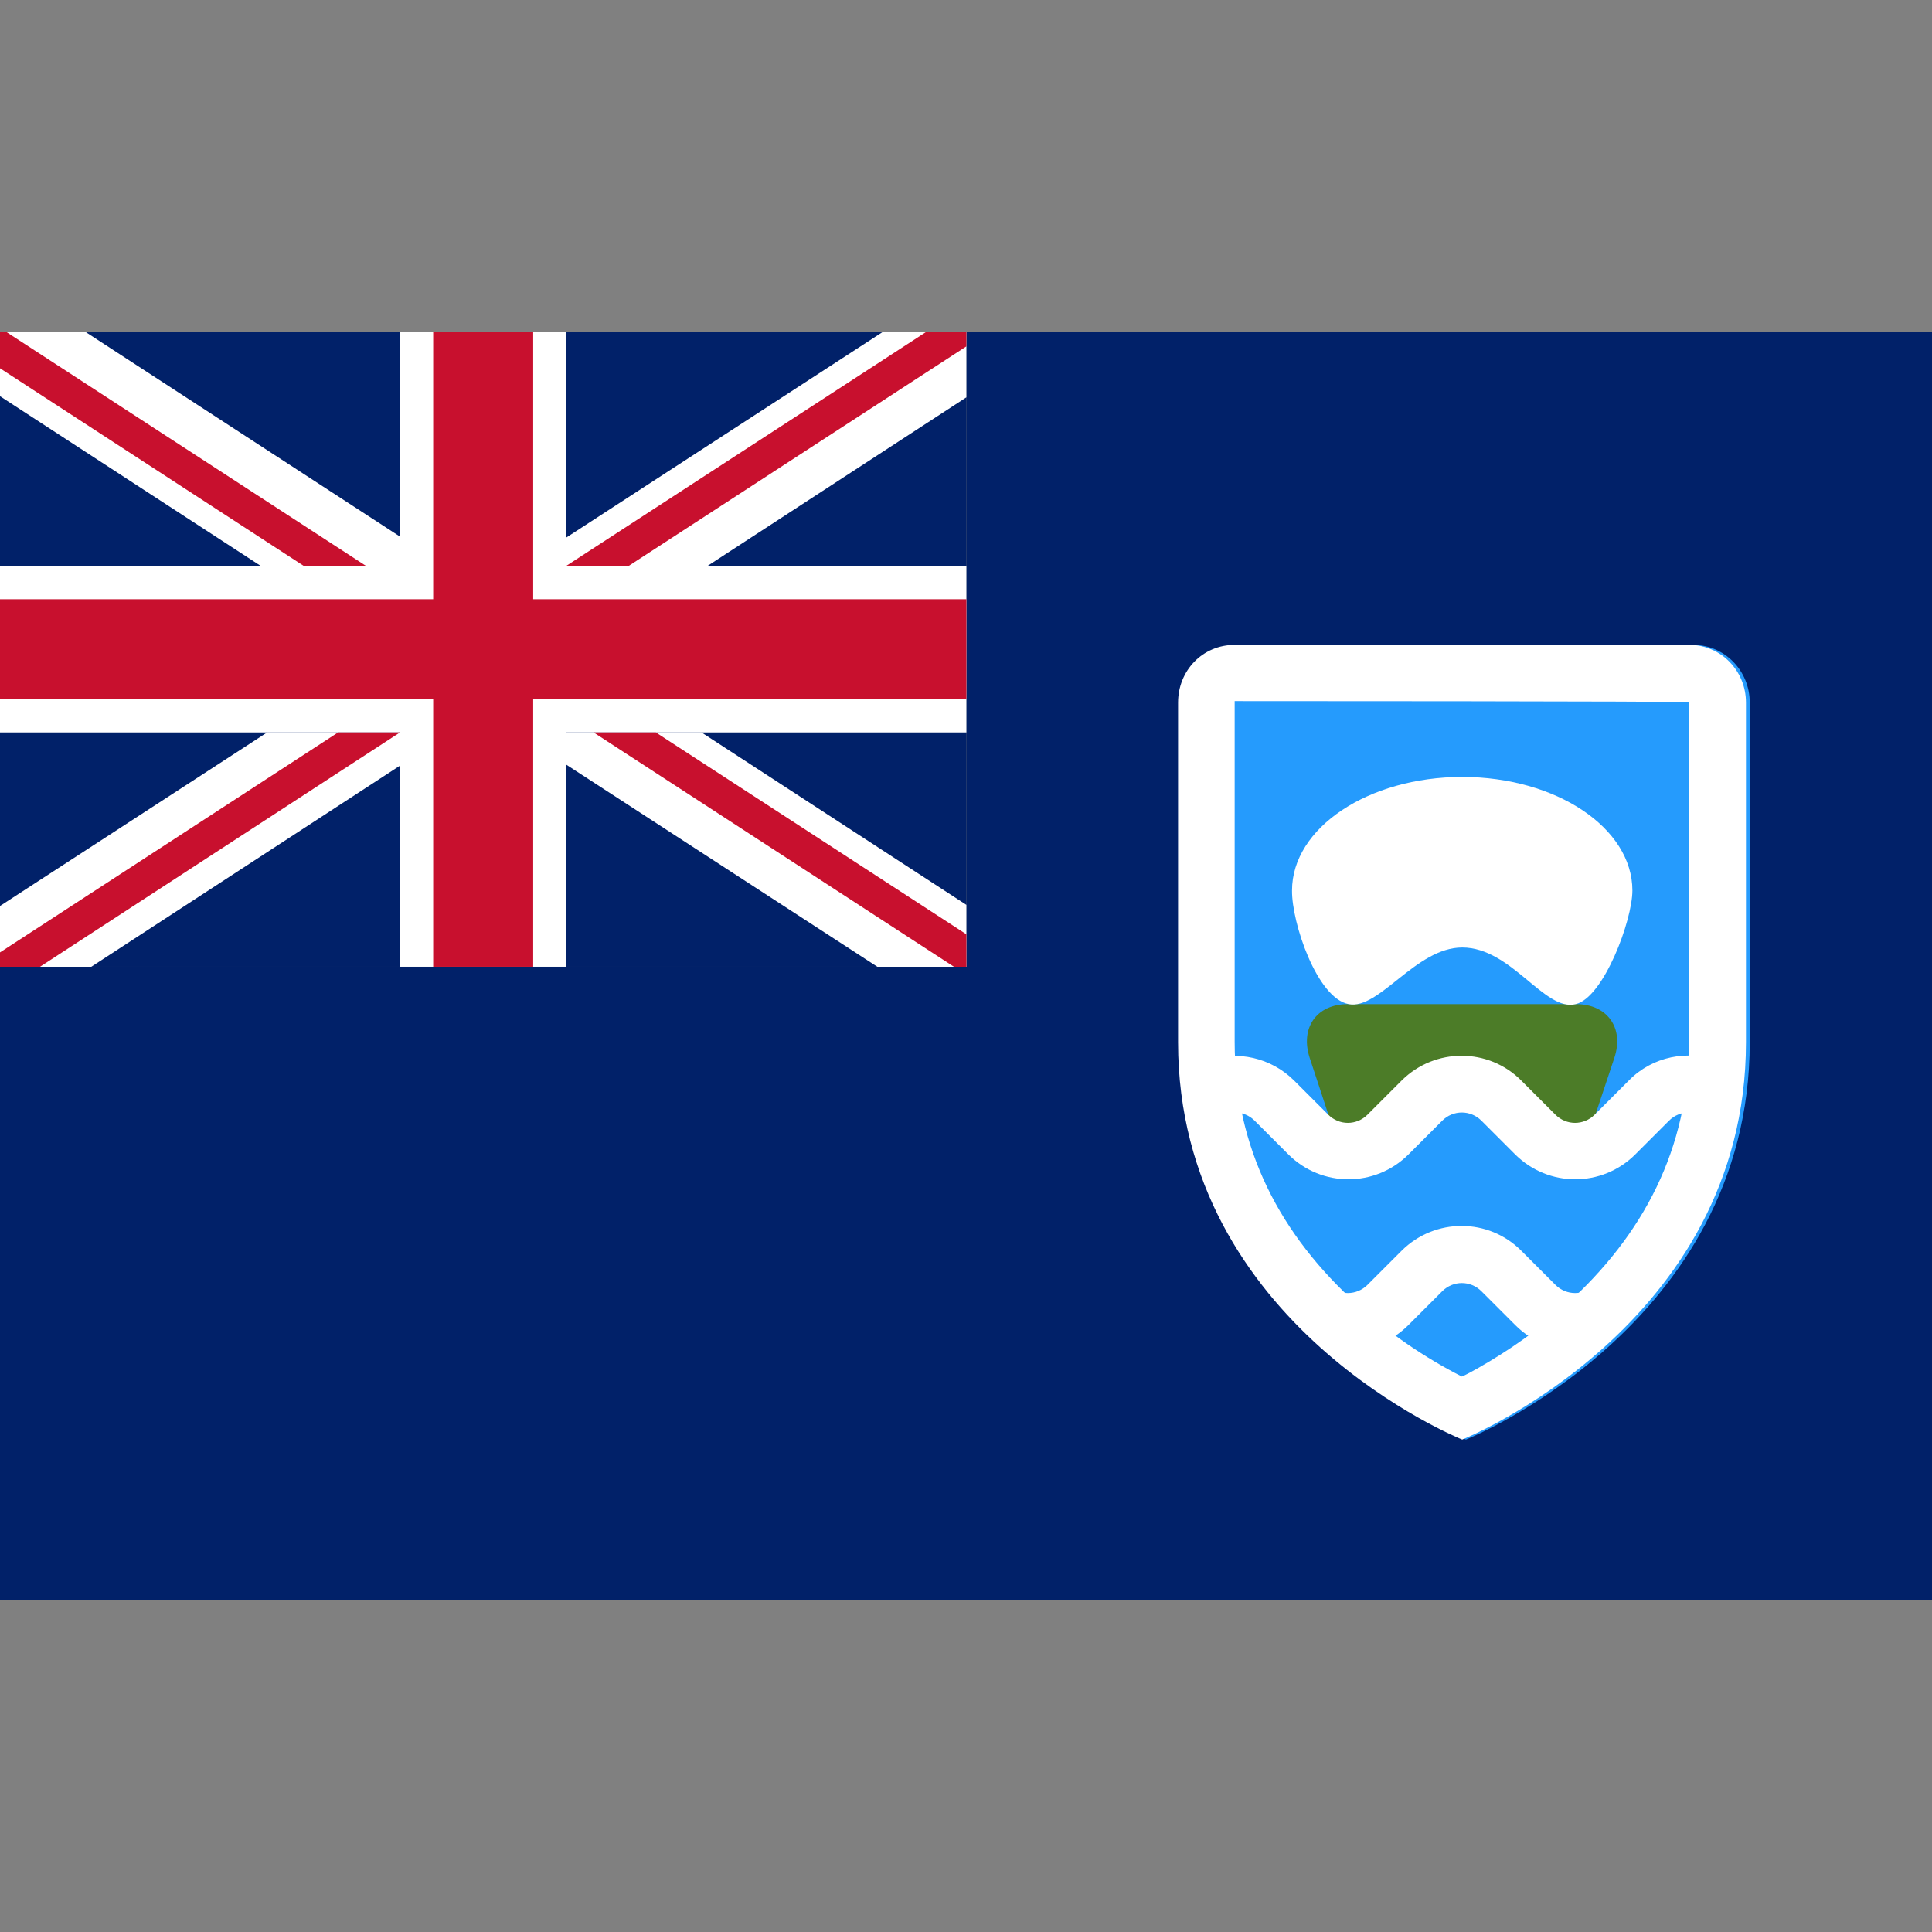 <?xml version="1.0" encoding="utf-8"?>
<!-- Generator: Adobe Illustrator 25.0.0, SVG Export Plug-In . SVG Version: 6.00 Build 0)  -->
<svg version="1.1" id="Layer_1" xmlns="http://www.w3.org/2000/svg" xmlns:xlink="http://www.w3.org/1999/xlink" x="0px" y="0px"
	 viewBox="0 0 512 512" style="enable-background:new 0 0 512 512;" xml:space="preserve">
<rect x="0" y="0" width="512" height="512" fill="#808080" stroke="none"/>
<style type="text/css">
	.st0{fill:#012169;}
	.st1{fill:#FFFFFF;}
	.st2{fill:#C8102E;}
	.st3{fill:#259BFD;}
	.st4{fill:#4C7C28;}
</style>
<polygon class="st0" points="256.1,88 256.1,256.2 0,256.2 0,424 512,424 512,88 "/>
<g id="Union_flag">
	<rect y="88" class="st0" width="256.1" height="168.2"/>
	<g>
		<polygon class="st1" points="106,150.1 106,142.2 22.7,88 0,88 0,105 69.3,150.1 		"/>
		<polygon class="st1" points="106,194.1 70.8,194.1 0,240.1 0,256.2 24.2,256.2 106,202.9 		"/>
		<polygon class="st1" points="233.9,88 150,142.5 150,150.1 187.3,150.1 256.1,105.3 256.1,88 		"/>
		<polygon class="st1" points="150,194.1 150,202.6 232.5,256.2 256.1,256.2 256.1,239.8 185.9,194.1 		"/>
	</g>
	<polygon class="st1" points="256.1,150.1 150,150.1 150,88 106,88 106,150.1 0,150.1 0,194.1 106,194.1 106,256.2 150,256.2 
		150,194.1 256.1,194.1 	"/>
	<polygon class="st2" points="256.1,158.8 141.3,158.8 141.3,88 114.8,88 114.8,158.8 0,158.8 0,185.3 114.8,185.3 114.8,256.2 
		141.3,256.2 141.3,185.3 256.1,185.3 	"/>
	<polygon class="st2" points="97.2,150.1 1.7,88 0,88 0,97.6 80.7,150.1 	"/>
	<polygon class="st2" points="106,194.1 89.6,194.1 0,252.4 0,256.2 10.6,256.2 	"/>
	<polygon class="st2" points="157.3,194.1 252.8,256.2 256.1,256.2 256.1,247.6 173.8,194.1 	"/>
	<polygon class="st2" points="245.4,88 150,150 150,150.1 166.4,150.1 256.1,91.8 256.1,88 	"/>
</g>
<g id="shield" transform="translate(312, 82)">
	<path id="Path_7_" class="st3" d="M1.2,194.2v-90c0-8.5,6.5-15.3,15-15.3h120.5c8.3,0,15,6.8,15,15.3v90
		c0,75.2-75.2,105.3-75.2,105.3S1.2,269.4,1.2,194.2z"/>
	<path id="Shape" class="st1" d="M0.2,194.2v-90c0-8.5,6.5-15.3,15-15.3h120.5c8.3,0,15,6.8,15,15.3v90
		c0,75.2-75.2,105.3-75.2,105.3S0.2,269.4,0.2,194.2z M79.8,280.5c7.9-4.5,15.9-10,23.2-16.7c20.5-18.5,32.6-41.4,32.6-69.7v-90
		c0-0.3-120.4-0.3-120.4-0.3v90.3c0,28.3,12.1,51.2,32.6,69.7c8.3,7.5,17.6,13.9,27.6,19C76.8,282.2,78.2,281.4,79.8,280.5z"/>
	<path id="Path_8_" class="st4" d="M35.1,198.4c-2.6-7.9,1.7-14.3,10.1-14.3h60.5c8.2,0,12.8,6.3,10.1,14.3l-5.5,16.5
		c-2.6,7.9-8.9,9.2-15.8,4c0,0,2.6-6.8-19.1-6.8s-19.1,6.8-19.1,6.8c-6.1,5.7-13.1,4-15.8-4C40.6,215,35.1,198.4,35.1,198.4z"/>
	<path id="Path_9_" class="st1" d="M45.4,184.1c8.1,1.6,17.8-15,30.1-15c13.1,0,21.8,17.1,30.1,15c7.4-1.8,15-22.2,15-30.1
		c0-16.6-20.2-30.1-45.1-30.1S30.4,137.4,30.4,154C30.3,162.5,37,182.5,45.4,184.1z"/>
	<path id="Shape_1_" class="st1" d="M44,275.7c6.2,0.4,12.5-1.8,17.2-6.5l9-9c2.9-2.9,7.5-2.9,10.4,0l0,0l9,9
		c4.7,4.7,11,6.9,17.1,6.5c5.3-0.3,32.5-33.5,25.7-32.6c-4.6,0.6-9.1,2.8-12.7,6.3c0,0,0,0-0.1,0.1l-9,9c-2.9,2.9-7.5,2.9-10.4,0
		l0,0l-9-9c-8.7-8.8-22.9-8.8-31.7-0.1c0,0,0,0-0.1,0.1l-9,9c-2.9,2.9-7.5,2.9-10.4,0l0,0l-9-9c-3.5-3.5-7.8-5.6-12.3-6.3
		C12,242.1,38.8,275.4,44,275.7z M10.1,215c2.9-2.9,7.5-2.9,10.4,0l0,0l9,9c8.8,8.7,22.9,8.7,31.7,0l9-9c2.9-2.9,7.5-2.9,10.4,0l0,0
		l9,9c8.8,8.7,22.9,8.7,31.7,0l9-9c2.9-2.9,7.5-2.9,10.4,0l0,0c0,0,5.5-14.8,2.5-15.9c-7.9-2.9-17.2-1.2-23.5,5.2c0,0,0,0-0.1,0.1
		l-9,9c-2.9,2.9-7.5,2.9-10.4,0l0,0l-9-9c-8.7-8.8-22.9-8.8-31.7-0.1c0,0,0,0-0.1,0.1l-9,9c-2.9,2.9-7.5,2.9-10.4,0l0,0l-9-9
		c-6.2-6.2-15.1-8-22.8-5.5C5.1,200,10.1,215,10.1,215z"/>
</g>
</svg>

